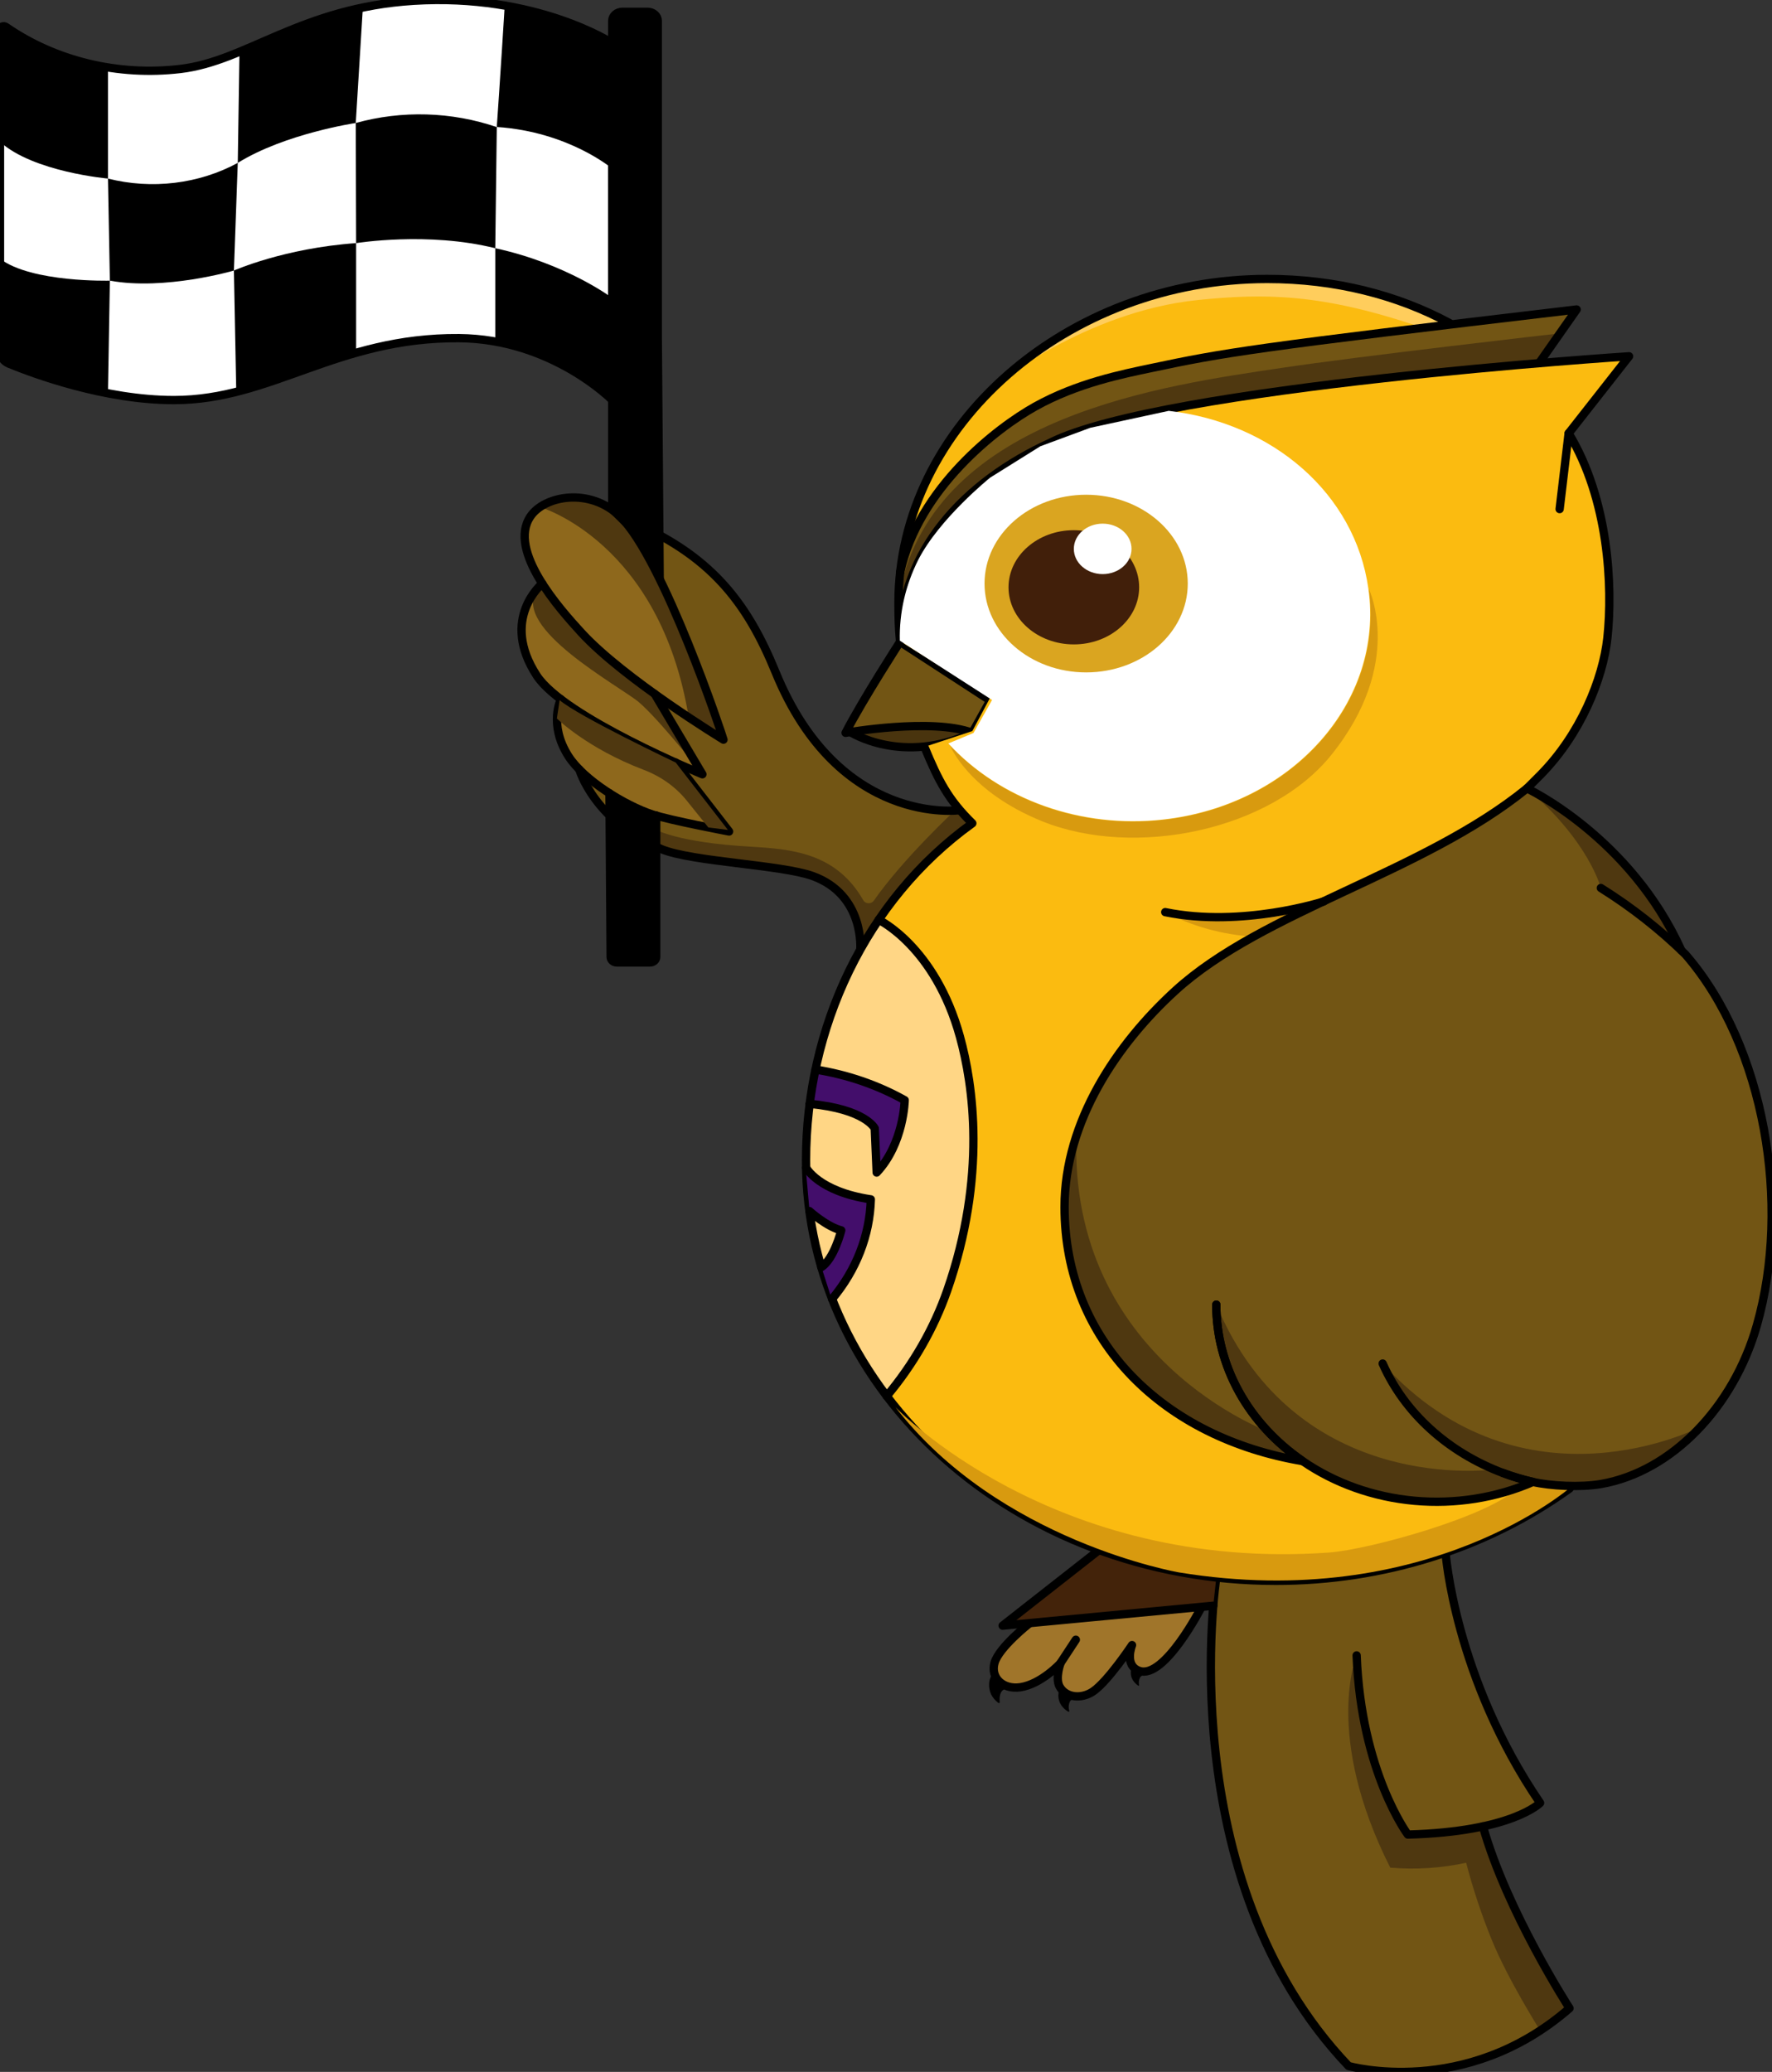 <svg width="640" height="748" viewBox="0 0 640 748" fill="none"
    xmlns="http://www.w3.org/2000/svg">
    <rect x="0" y="0" width="640" height="748" fill="#333333" stroke="none"/>
    <g id="Marchar" clip-path="url(#clip0_401_3)">
        <g id="beak">
            <path id="Vector" d="M357.65 252.435L324.5 231.721L305.5 264.279C305.5 264.279 335.06 259.118 351.14 264.562L357.65 252.435Z" fill="#725514"/>
            <path id="Vector_2" d="M307.68 264.615C307.68 264.615 326.68 277.194 351.18 264.562C351.18 264.562 323.38 258.764 307.68 264.615Z" fill="#49340E"/>
            <path id="Vector_3" d="M325.08 231.721C325.08 231.721 311.86 252.134 305.4 264.562C305.4 264.562 336.58 259.065 351.18 264.562L357.65 252.904L325.08 231.721Z" stroke="black" stroke-width="3" stroke-linecap="round" stroke-linejoin="round"/>
            <path id="Vector_4" d="M351.18 264.562C325.9 276.468 307.12 264.279 307.12 264.279" stroke="black" stroke-width="3" stroke-linecap="round" stroke-linejoin="round"/>
        </g>
        <g id="Tail">
            <path id="Vector_5" d="M535.618 659.519C544.289 690.147 567 725.059 567 725.059C529.195 757.816 486.914 745.878 486.914 745.878C422.123 678.306 438.973 569.82 438.973 569.82C448.314 571.162 457.799 571.565 467.244 571.022C476.196 570.643 485.1 569.632 493.869 568" fill="#725514"/>
            <path id="Vector_6" d="M522.1 560.495C522.1 560.495 525.37 605.641 556.24 650.893C556.24 650.893 546.12 661.329 508.48 662.312C508.48 662.312 491.64 639.916 489.98 597.63L487.7 568.064C487.7 568.064 505.64 568.073 522.1 560.495Z" fill="#725514"/>
            <path id="Vector_7" d="M490 597.63C490 597.63 477.87 626.231 502.12 674.253C511.304 675.036 520.572 674.438 529.53 672.483C531.993 681.922 535.085 691.224 538.79 700.34C544.68 714.778 556.26 733.04 556.26 733.04L566.87 724.985C566.87 724.985 541.1 683.477 535.6 659.329C535.6 659.329 519.18 663.516 508.48 662.277C508.48 662.312 489.7 630.949 490 597.63Z" fill="#4F3810"/>
            <path id="Vector_8" d="M439.3 569.507C439.3 569.507 422.51 678.184 487.07 745.875C487.07 745.875 529.2 757.835 566.87 725.02C566.87 725.02 544.24 690.045 535.6 659.364" stroke="black" stroke-width="3" stroke-linecap="round" stroke-linejoin="round"/>
            <path id="Vector_9" d="M522.1 560.495C522.1 560.495 525.37 605.641 556.24 650.893C556.24 650.893 546.12 661.329 508.48 662.312C508.48 662.312 491.64 639.916 489.98 597.63" stroke="black" stroke-width="3" stroke-linecap="round" stroke-linejoin="round"/>
        </g>
        <g id="Foot">
            <path id="Vector_10" d="M396.94 559.601L362.89 586.299L438.2 579.704L439.3 569.507C439.3 569.507 414.81 567.48 396.94 559.601Z" fill="#43230A"/>
            <path id="Vector_11" d="M371.65 586.007C371.65 586.007 360.82 594.523 359.21 600.108C357.64 605.526 362.26 609.801 368.44 608.916C376.09 607.819 383.04 600.197 383.04 600.197C383.04 600.197 381.04 605.561 382.68 608.633C384.93 612.758 390.62 613.263 394.81 610.403C400.18 606.739 408.86 593.7 408.86 593.7C408.86 593.7 405.86 601.126 411.56 603.021C420.56 606.03 433.88 580.094 433.88 580.094" fill="#A0752A"/>
            <path id="Vector_12" d="M396.94 559.601L362.13 586.892L438.2 579.704" stroke="black" stroke-width="3" stroke-linecap="round" stroke-linejoin="round"/>
            <path id="Vector_13" d="M371.65 586.184C371.65 586.184 360.82 594.7 359.21 600.285C357.64 605.703 362.26 610.023 368.44 609.138C376.09 608.04 383.04 600.418 383.04 600.418C383.04 600.418 381.04 605.783 382.68 608.854C384.93 612.97 390.62 613.484 394.81 610.625C400.18 606.96 408.86 593.912 408.86 593.912C408.86 593.912 405.86 601.348 411.56 603.242C420.56 606.252 433.88 580.306 433.88 580.306" stroke="black" stroke-width="3" stroke-linecap="round" stroke-linejoin="round"/>
            <path id="Vector_14" d="M383.04 600.374L388.56 591.973" stroke="black" stroke-width="3" stroke-linecap="round" stroke-linejoin="round"/>
            <path id="Vector_15" d="M364.73 608.73C364.797 608.761 364.852 608.809 364.885 608.869C364.919 608.929 364.929 608.996 364.916 609.062C364.902 609.128 364.865 609.188 364.81 609.233C364.755 609.279 364.685 609.307 364.61 609.315C363.615 609.351 362.675 609.729 361.99 610.368C361.15 611.253 360.9 612.909 361.08 614.511C361.087 614.569 361.075 614.627 361.044 614.679C361.014 614.731 360.966 614.773 360.908 614.801C360.85 614.829 360.784 614.84 360.718 614.834C360.653 614.828 360.591 614.805 360.54 614.767C359.424 613.911 358.536 612.847 357.94 611.651C356.94 609.394 356.78 606.137 358.88 603.8C358.914 603.762 358.959 603.733 359.01 603.715C359.06 603.697 359.115 603.691 359.17 603.697C359.224 603.704 359.275 603.722 359.319 603.751C359.363 603.779 359.398 603.818 359.42 603.862C360.026 604.988 360.767 606.054 361.63 607.04C362.597 607.694 363.635 608.26 364.73 608.73V608.73Z" fill="black"/>
            <path id="Vector_16" d="M388.6 612.475C388.66 612.492 388.712 612.526 388.749 612.571C388.786 612.617 388.806 612.671 388.806 612.727C388.806 612.783 388.786 612.837 388.749 612.883C388.712 612.928 388.66 612.962 388.6 612.979C387.765 613.106 387.017 613.512 386.51 614.112C385.931 615.222 385.825 616.48 386.21 617.653C386.227 617.703 386.226 617.756 386.208 617.805C386.189 617.854 386.153 617.896 386.106 617.927C386.059 617.957 386.002 617.973 385.943 617.973C385.885 617.974 385.828 617.958 385.78 617.928C384.751 617.313 383.89 616.503 383.26 615.555C382.61 614.538 382.261 613.392 382.245 612.224C382.229 611.055 382.547 609.902 383.17 608.872C383.194 608.837 383.228 608.808 383.268 608.789C383.309 608.769 383.354 608.758 383.4 608.758C383.446 608.758 383.491 608.769 383.532 608.789C383.572 608.808 383.606 608.837 383.63 608.872C384.268 609.758 385.008 610.583 385.84 611.333C386.714 611.795 387.639 612.178 388.6 612.475V612.475Z" fill="black"/>
            <path id="Vector_17" d="M413.83 604.11C413.877 604.13 413.916 604.163 413.941 604.203C413.966 604.244 413.975 604.291 413.969 604.337C413.962 604.383 413.939 604.426 413.904 604.459C413.868 604.493 413.821 604.516 413.77 604.526C413.058 604.581 412.398 604.879 411.93 605.358C411.356 606.261 411.178 607.32 411.43 608.332C411.437 608.374 411.431 608.416 411.41 608.455C411.39 608.493 411.358 608.525 411.317 608.547C411.276 608.569 411.229 608.579 411.182 608.577C411.134 608.575 411.088 608.561 411.05 608.536C410.213 607.961 409.53 607.23 409.05 606.393C408.576 605.501 408.364 604.517 408.434 603.533C408.504 602.549 408.854 601.596 409.45 600.763C409.471 600.734 409.499 600.71 409.534 600.693C409.568 600.677 409.606 600.668 409.645 600.668C409.684 600.668 409.722 600.677 409.756 600.693C409.791 600.71 409.819 600.734 409.84 600.763C410.31 601.549 410.873 602.288 411.52 602.968C412.247 603.413 413.021 603.795 413.83 604.11V604.11Z" fill="black"/>
        </g>
        <g id="Hand">
            <path id="Vector_18" d="M346.72 292.49C346.72 292.49 308.93 294.641 287.85 258.18L272.55 226.808C272.55 226.808 256.08 195.055 224 186.487L193.88 212.742L202.59 252.452L209.87 279.531C213.056 286.894 218.251 293.446 224.991 298.601C231.731 303.757 239.807 307.356 248.5 309.079L277.26 313.018C277.26 313.018 312.14 312.514 310.77 342.752C310.77 342.752 323.61 316.293 351.77 297.226L346.72 292.49Z" fill="#725514"/>
            <path id="Vector_19" d="M260.84 267.333C260.56 266.084 239.27 202.155 223.53 186.779C212.58 176.077 196.08 179.29 191.09 186.779C182.83 199.11 201.73 220.169 209.43 228.596C224.89 245.494 260.84 267.333 260.84 267.333Z" fill="#8E681C"/>
            <path id="Vector_20" d="M195.42 210.98C195.42 210.98 179.97 223.621 193.42 244.229C203.32 259.383 253.23 279.832 253.23 279.832L236 250.815" fill="#8E681C"/>
            <path id="Vector_21" d="M202.13 252.762C202.13 252.762 197.54 261.827 204.84 273.272C210.41 282.018 225.34 291.1 235.16 294.349C241.39 296.412 262.87 300.484 262.87 300.484L243.59 275.636" fill="#8E681C"/>
            <path id="Vector_22" d="M195.87 210.679C195.87 210.679 215.55 239.112 237.57 251.31L251.34 276.618C251.34 276.618 235.7 256.905 229.4 252.452C217.48 244.025 181.38 223.621 195.87 210.679Z" fill="#4F3810"/>
            <path id="Vector_23" d="M195 183.043C195 183.043 238.37 195.48 248.75 259.02L260.75 267.341L253.62 247.079L238.16 207.245C238.16 207.245 223 168.278 195 183.043Z" fill="#4F3810"/>
            <path id="Vector_24" d="M237 299.589C237 299.589 245.2 304.201 270.81 305.644C285.74 306.529 301.93 307.751 311.81 325.03C311.981 325.334 312.24 325.592 312.56 325.778C312.881 325.963 313.252 326.07 313.634 326.087C314.017 326.105 314.398 326.031 314.738 325.875C315.078 325.719 315.365 325.485 315.57 325.199C326.37 309.752 345 292.508 345 292.508L351.21 297.226C351.21 297.226 320.92 321.127 311.85 340.876C311.85 340.876 309.78 314.319 283.18 313.275L256.18 310.3L237 305.565V299.589Z" fill="#4F3810"/>
            <path id="Vector_25" d="M346.72 292.49C346.72 292.49 303.05 298.74 280.13 242.697C269.75 217.318 256.56 200.145 226.51 187.664" stroke="black" stroke-width="3" stroke-linecap="round" stroke-linejoin="round"/>
            <path id="Vector_26" d="M310.72 342.814C310.72 342.814 312.39 323.083 293.49 316.258C282.21 312.195 250.15 311.124 239.08 306.627C214.64 296.677 209.23 277.787 209.23 277.787" stroke="black" stroke-width="3" stroke-linecap="round" stroke-linejoin="round"/>
            <path id="Vector_27" d="M261.3 267.032C261.02 265.792 239.72 201.863 223.99 186.478C212.99 175.776 196.54 178.98 191.55 186.478C183.28 198.809 202.18 219.868 209.89 228.304C225.35 245.202 261.3 267.032 261.3 267.032Z" stroke="black" stroke-width="3" stroke-linecap="round" stroke-linejoin="round"/>
            <path id="Vector_28" d="M195.87 210.679C195.87 210.679 180.42 223.32 193.87 243.928C203.78 259.082 253.69 279.531 253.69 279.531L236.45 250.514" stroke="black" stroke-width="3" stroke-linecap="round" stroke-linejoin="round"/>
            <path id="Vector_29" d="M202.58 252.452C202.58 252.452 198 261.526 205.29 272.971C210.87 281.717 225.8 290.791 235.62 294.039C241.85 296.111 263.33 300.183 263.33 300.183L244.05 275.299" stroke="black" stroke-width="3" stroke-linecap="round" stroke-linejoin="round"/>
            <path id="Vector_30" d="M202.13 252.762L201.13 259.383C201.13 259.383 211.88 270.068 232.44 277.902C238.677 280.266 244.06 284.103 248 288.994L255.84 298.731L262.9 299.616L244.05 275.299C244.05 275.299 208.5 258.374 202.13 252.762Z" fill="#4F3810"/>
        </g>
        <g id="Badge">
            <g id="Flag">
                <path id="Vector_31" d="M221.12 15.589C221.12 15.589 193.6 -2.452 149.38 0.283C108.74 2.797 89.07 22.13 65.1 24.901C54 26.209 42.717 25.541 31.912 22.937C21.108 20.333 10.999 15.846 2.18 9.737C1.986 9.599 1.752 9.511 1.505 9.484C1.258 9.457 1.007 9.491 0.781 9.583C0.554 9.675 0.361 9.821 0.223 10.005C0.085 10.188 0.008 10.402 8.58279e-06 10.623V126.735C-0.002 127.699 0.308 128.642 0.893 129.455C1.477 130.268 2.313 130.915 3.3 131.321C12.2 134.968 37.72 144.439 62.81 144.439C98.05 144.439 121.81 121.725 165.81 122.079C199.42 122.353 221.13 144.439 221.13 144.439L221.12 15.589Z" fill="white"/>
                <path id="Vector_32" d="M221.12 15.589C221.12 15.589 193.6 -2.452 149.38 0.283C108.74 2.797 89.07 22.13 65.1 24.901C54 26.209 42.717 25.541 31.912 22.937C21.108 20.333 10.999 15.846 2.18 9.737C1.986 9.599 1.752 9.511 1.505 9.484C1.258 9.457 1.007 9.491 0.781 9.583C0.554 9.675 0.361 9.821 0.223 10.005C0.085 10.188 0.008 10.402 8.58279e-06 10.623V126.735C-0.002 127.699 0.308 128.642 0.893 129.455C1.477 130.268 2.313 130.915 3.3 131.321C12.2 134.968 37.72 144.439 62.81 144.439C98.05 144.439 121.81 121.725 165.81 122.079C199.42 122.353 221.13 144.439 221.13 144.439L221.12 15.589Z" stroke="black" stroke-width="3" stroke-miterlimit="10" stroke-linecap="round"/>
                <path id="Vector_33" d="M221.12 60.893C221.12 60.893 205.4 47.553 179.43 45.845C179.43 45.845 180.98 23.423 182.27 2.337C182.27 2.337 199.41 1.585 221.12 15.544V60.893Z" fill="black"/>
                <path id="Vector_34" d="M179.43 45.889C163.13 40.304 145.171 39.779 128.49 44.402L128.62 87.777C128.62 87.777 154.56 83.528 178.88 89.618L179.43 45.889Z" fill="black"/>
                <path id="Vector_35" d="M86.49 18.731L85.88 58.804C103.01 48.182 128.49 44.402 128.49 44.402L131.05 2.797L120.57 4.851L106.36 10.021" fill="black"/>
                <path id="Vector_36" d="M85.88 58.804L84.48 97.674C84.48 97.674 59.59 104.968 39.68 101.321L39 64.47C46.831 66.451 55.042 66.971 63.112 65.996C71.182 65.021 78.936 62.572 85.88 58.804V58.804Z" fill="black"/>
                <path id="Vector_37" d="M39 24.343V64.47C39 64.47 12 62.106 6.72367e-06 51.191V10.534C-0.001 10.317 0.068 10.105 0.199 9.921C0.329 9.738 0.516 9.591 0.738 9.498C0.959 9.406 1.205 9.37 1.448 9.397C1.692 9.424 1.921 9.511 2.11 9.649C12.863 17.145 25.53 22.191 39 24.343V24.343Z" fill="black"/>
                <path id="Vector_38" d="M39.68 101.321C39.68 101.321 11.45 102.091 0 93.416V128.479C0.001 128.905 0.142 129.321 0.404 129.678C0.667 130.034 1.04 130.316 1.48 130.488L20.4 137.853L39 141.474L39.68 101.321Z" fill="black"/>
                <path id="Vector_39" d="M178.88 89.609V123.247C178.88 123.247 200.38 125.08 221.12 144.43V107.588C221.12 107.588 204.79 95.257 178.88 89.609Z" fill="black"/>
                <path id="Vector_40" d="M128.62 87.768V127.355L85.33 141.474L84.48 97.674C84.48 97.674 102.59 89.609 128.62 87.768Z" fill="black"/>
            </g>
            <path id="Vector_41" d="M237 294.393V346.169C237 346.512 236.846 346.841 236.572 347.083C236.299 347.325 235.927 347.461 235.54 347.461H222C221.613 347.461 221.241 347.325 220.968 347.083C220.694 346.841 220.54 346.512 220.54 346.169L220.12 286.391C220.12 286.391 228.45 289.303 230.89 292.207C232.83 294.5 237 294.393 237 294.393Z" fill="black"/>
            <path id="Vector_42" d="M221.12 184.362V7.365C221.12 6.853 221.35 6.362 221.759 6C222.167 5.638 222.722 5.435 223.3 5.435H235.39C235.968 5.435 236.523 5.638 236.931 6C237.34 6.362 237.57 6.853 237.57 7.365V123.522L238.81 205.908" fill="black"/>
            <path id="Vector_43" d="M238.25 207.262L237.57 122.353V7.515C237.57 6.654 237.183 5.828 236.495 5.218C235.807 4.609 234.873 4.267 233.9 4.267H224.8C224.317 4.266 223.839 4.349 223.392 4.511C222.946 4.674 222.54 4.913 222.198 5.215C221.857 5.517 221.585 5.875 221.4 6.27C221.215 6.665 221.12 7.088 221.12 7.515V183.84L225.77 188.408L229.35 188.222L238.25 207.262Z" stroke="black" stroke-width="3" stroke-miterlimit="10" stroke-linecap="round"/>
            <path id="Vector_44" d="M237 294.393V345.496C237.001 345.755 236.945 346.011 236.834 346.25C236.723 346.489 236.559 346.706 236.353 346.889C236.146 347.071 235.901 347.216 235.631 347.314C235.361 347.413 235.072 347.463 234.78 347.461H222.78C222.488 347.463 222.198 347.413 221.927 347.314C221.657 347.216 221.411 347.072 221.204 346.889C220.997 346.706 220.832 346.489 220.72 346.25C220.608 346.011 220.55 345.755 220.55 345.496L220.13 286.391" stroke="black" stroke-width="3" stroke-miterlimit="10" stroke-linecap="round"/>
        </g>
        <g id="Body">
            <path id="Vector_45" d="M567.41 536.772C537.431 558.351 499.959 570.113 461.32 570.073C367.62 570.073 291.66 502.125 291.66 418.313C291.66 370.512 313.08 324.411 351.73 296.597C342.98 288.055 339.49 281.151 334.59 269.413L351.18 263.933L357.65 251.806L324.5 231.092C324.5 231.092 311 133.082 429 102.923C429 102.923 480.53 92.433 523.57 116.679L567.42 111.368L555.42 130.232L588.42 128.027L566.91 156.354C566.91 156.354 608 231.101 551.5 284.01C551.5 284.01 592.08 302.936 607.26 342.495C607.26 342.495 638.62 369.547 639.88 437.699C639.88 437.699 644.77 503.807 591.81 530.921L567.41 536.772Z" fill="#FBBB10"/>
            <path id="Vector_46" d="M317.36 332.077C317.36 332.077 372.85 358.314 342.07 467.08C342.07 467.08 328.07 498.85 320.26 504.019C320.26 504.019 288.46 471.364 291.14 408.355C291.14 408.355 293.67 364.236 317.36 332.077Z" fill="#FFD685"/>
            <path id="Vector_47" d="M294.36 386.136C305.814 387.938 316.764 391.693 326.6 397.192C326.6 397.192 326.31 412.861 316.47 423.306L315.78 407.372C315.78 407.372 312.43 400.397 292.26 398.52" fill="#430E6B"/>
            <path id="Vector_48" d="M317.36 332.077C317.36 332.077 337.73 341.708 346.72 374.319C351.45 391.474 356.46 424.643 342.13 465.84C337.323 479.567 329.929 492.475 320.26 504.019" stroke="black" stroke-width="3" stroke-linecap="round" stroke-linejoin="round"/>
            <path id="Vector_49" d="M343.11 269.103C352.337 278.959 364.229 286.591 377.68 291.289C391.131 295.988 405.706 297.601 420.05 295.978C466.85 290.817 500.12 253.488 494.37 212.591C494.37 212.591 507.45 239.316 480.94 272.422C459.03 299.784 409.94 309.982 376.44 296.509C349.68 285.701 343.11 269.103 343.11 269.103Z" fill="#D89A0F"/>
            <path id="Vector_50" d="M474.79 326.402C474.79 326.402 453.41 333.484 420.85 329.306C430.586 334.434 441.547 337.467 452.85 338.158L474.79 326.402Z" fill="#D89A0F"/>
            <path id="Vector_51" d="M566.87 537.4C536.89 558.979 499.42 570.744 460.78 570.711C367.08 570.711 291.12 502.762 291.12 418.942C291.12 371.141 312.54 325.048 351.18 297.226C342.44 288.684 338.94 281.779 334.05 270.05" stroke="black" stroke-width="3" stroke-linecap="round" stroke-linejoin="round"/>
            <path id="Vector_52" d="M522.07 115.882C522.07 115.882 437.26 69.303 358.9 139.314C358.9 139.314 391.99 112.501 432.49 108.332C456.73 105.844 477.43 105.844 513.84 118.343L522.07 115.882Z" fill="#FFCD5C"/>
            <path id="Vector_53" d="M323.4 508.003C323.4 508.003 380 567.683 480 560.495C494.6 559.442 537.47 547.509 548 537.33L554.81 535.249L567.45 536.772C567.45 536.772 515.62 582.36 425.89 567.683C425.85 567.683 360.85 556.521 323.4 508.003Z" fill="#D89A0F"/>
            <path id="Vector_54" d="M300.38 468.956C309.126 458.536 314.017 445.976 314.38 432.999C295.38 430.131 291 421.553 291 421.553L292.44 437.885L303.5 444.374L301.5 451.5L296.5 456.891" fill="#430E6B"/>
            <path id="Vector_55" d="M294.53 386.136C305.981 387.939 316.927 391.694 326.76 397.192C326.76 397.192 326.47 412.861 316.63 423.306L315.94 407.372C315.94 407.372 312.59 400.397 292.42 398.52" stroke="black" stroke-width="3" stroke-linecap="round" stroke-linejoin="round"/>
            <path id="Vector_56" d="M291.14 421.553C291.14 421.553 295.56 430.131 314.52 432.999C314.155 445.976 309.265 458.536 300.52 468.956" stroke="black" stroke-width="3" stroke-linecap="round" stroke-linejoin="round"/>
            <path id="Vector_57" d="M292.33 437.221C292.33 437.221 298.5 442.825 303.84 444.188C303.84 444.188 301.24 454.589 296.63 457.466" stroke="black" stroke-width="3" stroke-linecap="round" stroke-linejoin="round"/>
        </g>
        <g id="Hearing">
            <path id="Vector_58" d="M324.72 220.815C324.72 220.815 317.16 188.947 361.28 155.664C361.28 155.664 377.59 132.533 483.22 121.893L569.45 111.731L555.45 130.834L456.75 141.952L411.45 149.14C411.45 149.14 338.53 161.373 324.72 220.815Z" fill="#725514"/>
            <path id="Vector_59" d="M563 120.388C563 120.388 490.88 128.603 462.6 132.861C421.45 139.057 338.44 149.857 325.09 213.025L324.71 220.788L332.01 200.597C332.01 200.597 349.46 160.311 422.22 146.909L504.81 135.95L555.86 131.073L563 120.388Z" fill="#4F3810"/>
            <path id="Vector_60" d="M325.08 231.721C325.08 198.968 348.3 174.023 379.37 159.806L379.46 159.762C420.23 139.5 588.38 128.629 588.38 128.629L566.55 156.434L563.3 183.787" stroke="black" stroke-width="3" stroke-linecap="round" stroke-linejoin="round"/>
            <path id="Vector_61" d="M325.08 231.721C324.62 226.737 324.5 222.869 324.5 217.619C324.5 153.734 385.5 100.71 457.67 100.71C482.25 100.71 504.67 106.482 523.56 116.644" stroke="black" stroke-width="3" stroke-linecap="round" stroke-linejoin="round"/>
            <path id="Vector_62" d="M325.1 206.625C331.76 176.2 360.1 154.451 373.87 146.776C389.16 138.243 405.66 135.012 415.8 132.87C441.93 127.337 451.95 125.584 569.45 111.731L555.87 131.099" stroke="black" stroke-width="3" stroke-linecap="round" stroke-linejoin="round"/>
        </g>
        <g id="Eyes">
            <path id="Vector_63" d="M422.12 148.325C459.63 152.663 489.38 178.13 494.22 212.503C499.97 253.399 466.7 290.729 419.9 295.889C405.428 297.481 390.737 295.793 377.203 290.986C363.669 286.179 351.735 278.409 342.52 268.404L351.6 264.615L358.31 252.7L325 231.296C324.755 221.281 327.012 211.343 331.61 202.19C339.22 187.239 357.61 172.438 357.61 172.438L375.75 161.108L393.75 154.451L422.12 148.325Z" fill="white"/>
            <path id="Vector_64" d="M392.29 242.75C412.559 242.75 428.99 228.392 428.99 210.679C428.99 192.967 412.559 178.608 392.29 178.608C372.021 178.608 355.59 192.967 355.59 210.679C355.59 228.392 372.021 242.75 392.29 242.75Z" fill="#DAA520"/>
            <path id="Vector_65" d="M387.84 232.641C400.868 232.641 411.43 223.411 411.43 212.025C411.43 200.639 400.868 191.408 387.84 191.408C374.812 191.408 364.25 200.639 364.25 212.025C364.25 223.411 374.812 232.641 387.84 232.641Z" fill="#411F0A"/>
            <path id="Vector_66" d="M398.26 207.262C404.015 207.262 408.68 203.184 408.68 198.154C408.68 193.123 404.015 189.045 398.26 189.045C392.505 189.045 387.84 193.123 387.84 198.154C387.84 203.184 392.505 207.262 398.26 207.262Z" fill="white"/>
        </g>
        <g id="HandLeft">
            <path id="Vector_67" d="M525 302.829L463.86 332.041C463.86 332.041 365.63 376.372 387.86 460.334C387.86 460.334 397.74 512.942 469.08 526.415C469.08 526.415 505.58 554.334 554.79 535.214C554.79 535.214 589.46 544.199 612.94 516.058C612.94 516.058 645.25 494.627 638.56 418.03C638.56 418.03 634.33 371.822 605.7 340.84C605.7 340.84 595.78 322.047 591.11 316.709C579.99 304.18 566.849 293.165 552.11 284.019" fill="#725514"/>
            <path id="Vector_68" d="M388.79 409.32C388.79 409.32 365.46 470.311 429 512.65C429 512.65 449.95 525.202 470.5 527.495C470.5 527.495 498.5 546.607 523.12 542.163C523.12 542.163 547.12 540.145 551.51 534.479C551.51 534.479 587.81 545.509 614.17 515.129C614.17 515.129 550.37 548.315 499.39 492.273C499.39 492.273 509.39 518.829 539.75 530.469C539.75 530.469 468.38 540.587 439.31 470.992C439.31 470.992 436.39 492.945 458.85 517.165C458.84 517.165 385.66 490.874 388.79 409.32Z" fill="#4F3810"/>
            <path id="Vector_69" d="M551.5 284.63C551.5 284.63 591.8 306.131 605.68 340.876L578.18 320.578C578.18 320.578 574 303.785 551.5 284.63Z" fill="#4F3810"/>
            <path id="Vector_70" d="M566.55 156.434C581.01 180.175 582.55 211.671 580.55 230.313C578.94 245.016 570.93 265.049 556.24 279.885L551.49 284.629C551.49 284.629 588.84 302.183 607.25 343.115" stroke="black" stroke-width="3" stroke-linecap="round" stroke-linejoin="round"/>
            <path id="Vector_71" d="M420.85 329.297C448.66 335.007 478.14 325.429 478.14 325.429" stroke="black" stroke-width="3" stroke-linecap="round" stroke-linejoin="round"/>
            <path id="Vector_72" d="M439.3 470.992C439.272 481.894 442.07 492.657 447.477 502.452C452.884 512.248 460.757 520.815 470.49 527.495C420.49 519.094 384.49 484.483 384.49 435.734C384.49 404.752 403.58 376.726 424.49 357.65C456.19 328.713 513.85 315.213 551.49 284.63" stroke="black" stroke-width="3" stroke-linecap="round" stroke-linejoin="round"/>
            <path id="Vector_73" d="M499.38 492.264C503.282 501.083 509.136 509.122 516.6 515.908C524.064 522.695 532.985 528.091 542.84 531.779C546.352 533.091 549.968 534.171 553.66 535.01C559.96 536.453 570.75 537.055 578.31 535.745C603.6 531.319 626.04 508.304 634.53 478.481C646.92 435.044 637.53 377.674 608.71 344.54C599.557 335.585 589.319 327.549 578.18 320.578" stroke="black" stroke-width="3" stroke-linecap="round" stroke-linejoin="round"/>
            <path id="Vector_74" d="M542.84 531.779C546.352 533.091 549.968 534.171 553.66 535.01C540.393 540.778 525.563 543.131 510.858 541.802C496.154 540.473 482.167 535.516 470.49 527.495C460.757 520.815 452.884 512.248 447.477 502.452C442.07 492.657 439.272 481.894 439.3 470.992" stroke="black" stroke-width="3" stroke-linecap="round" stroke-linejoin="round"/>
        </g>
    </g>
    <defs>
        <clipPath id="clip0_401_3">
            <rect width="640" height="748" fill="white"/>
        </clipPath>
    </defs>
</svg>
